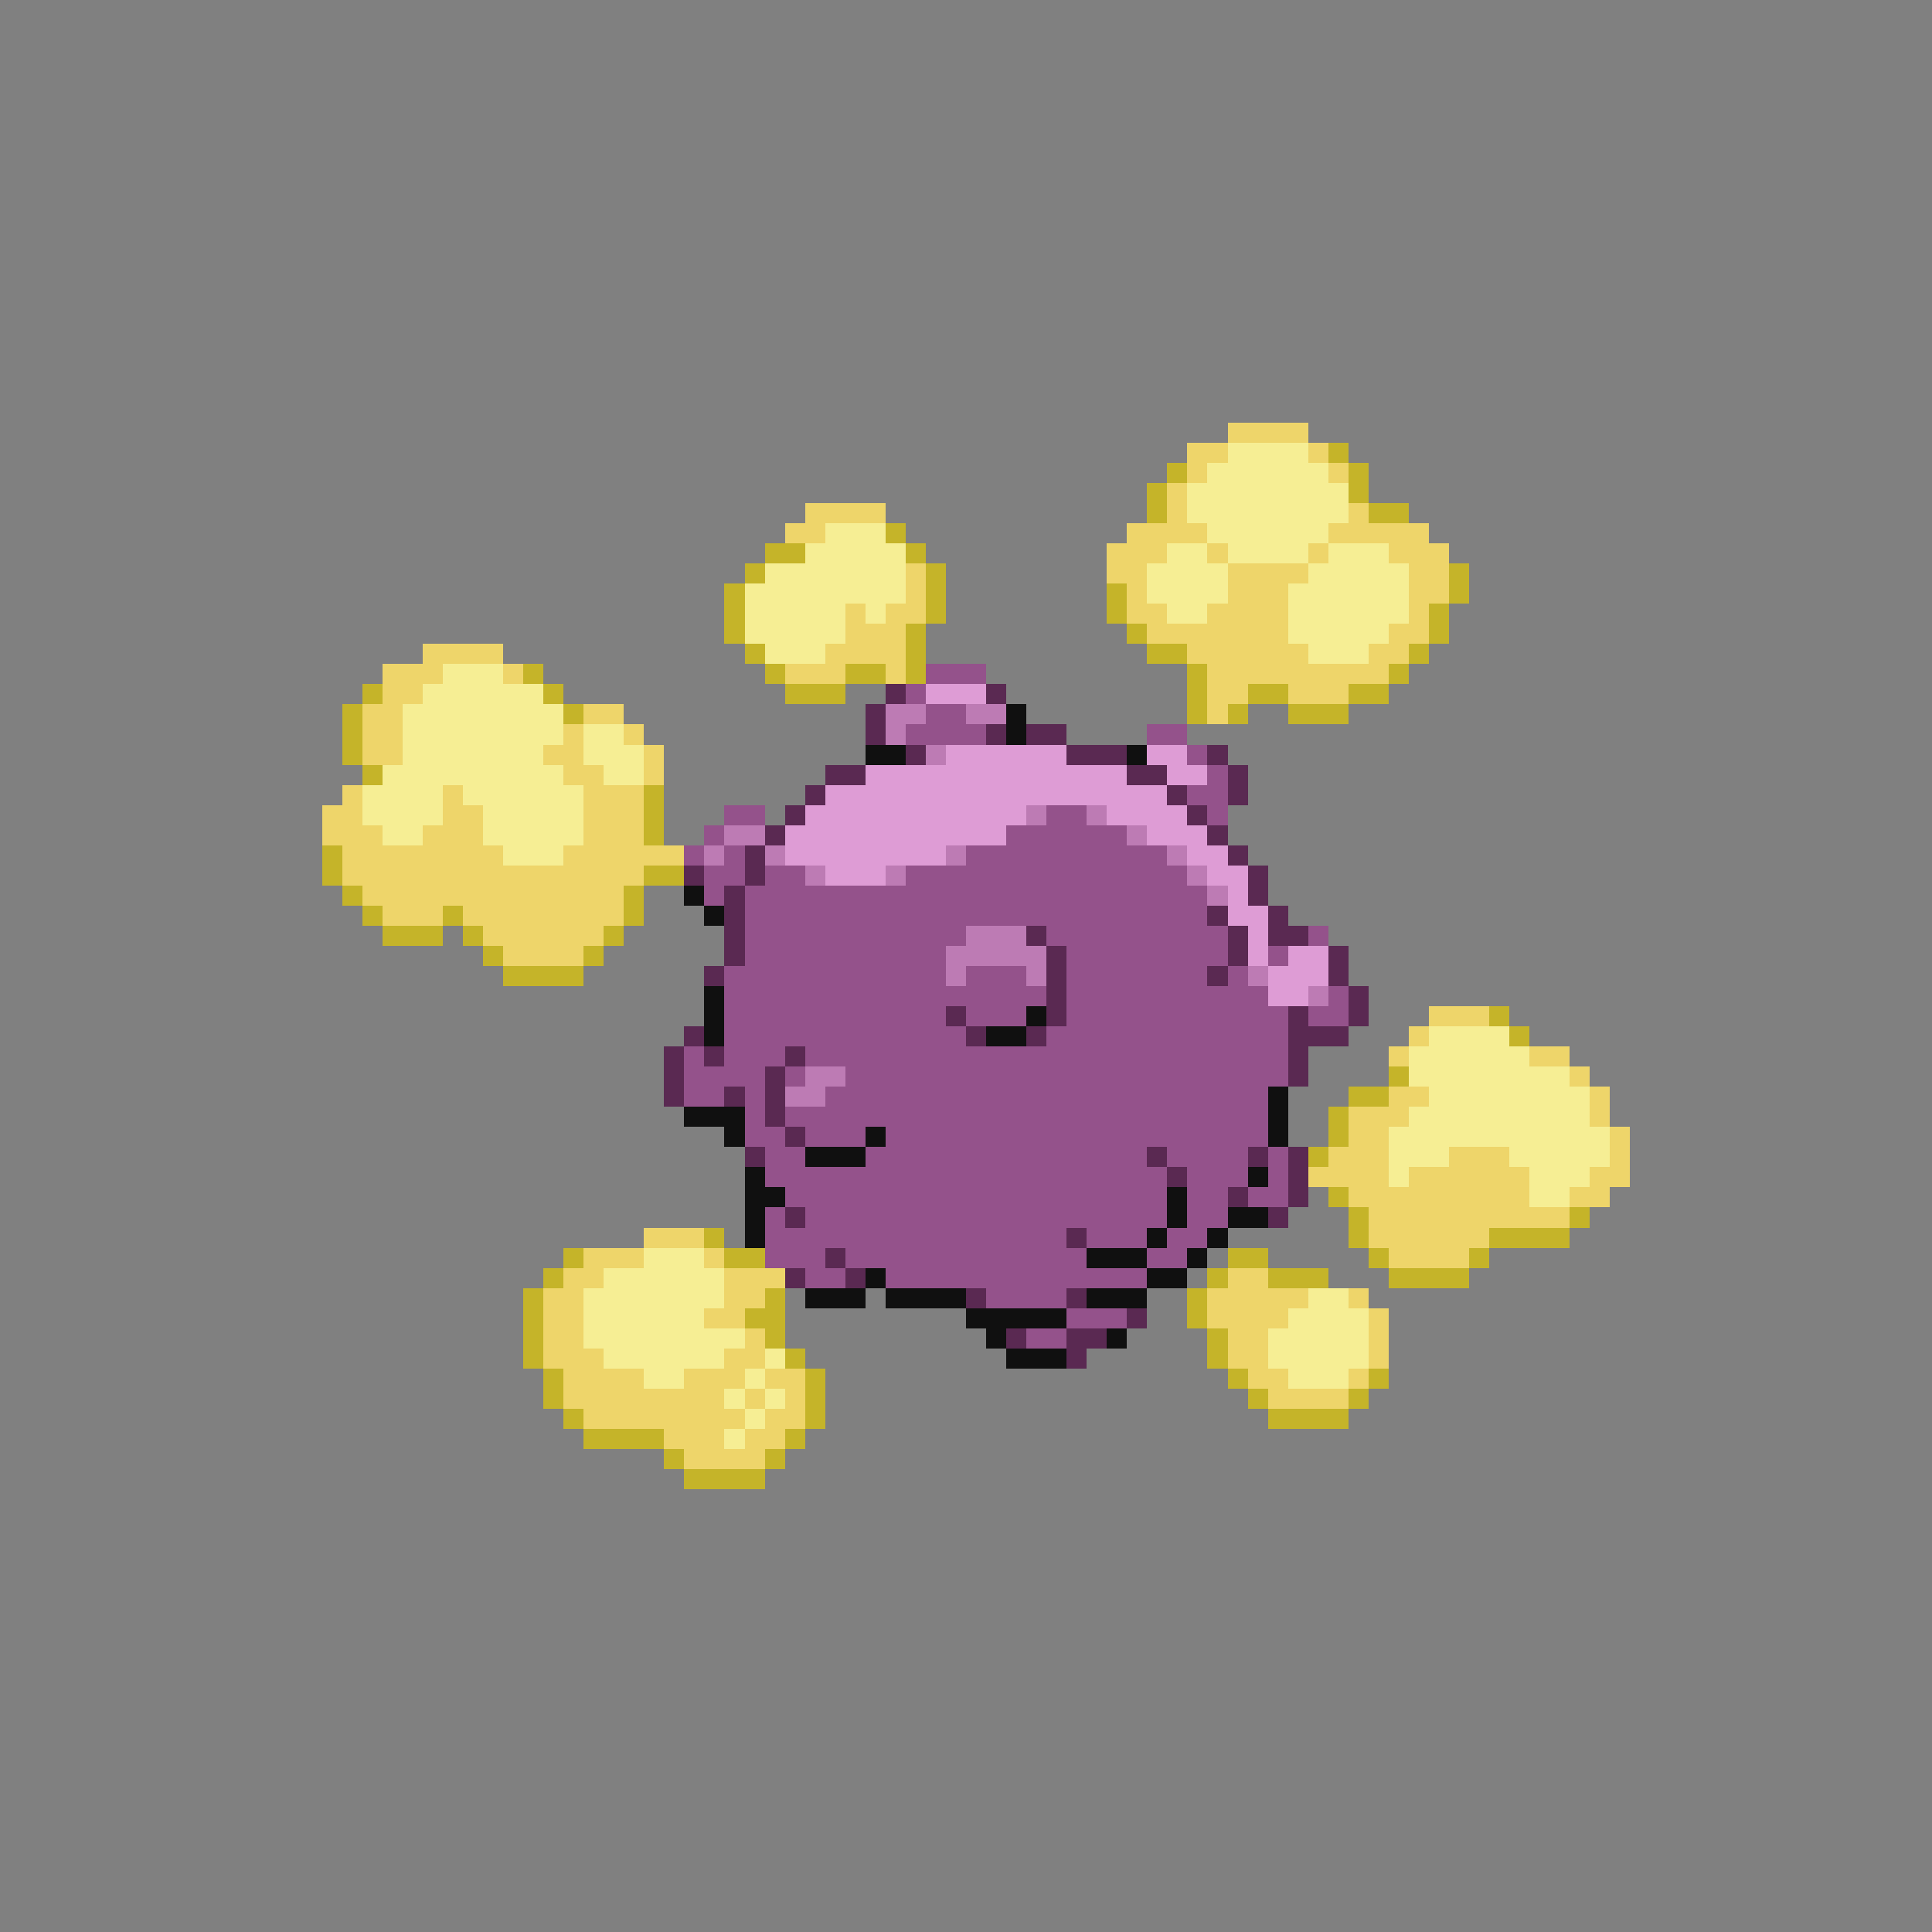 <svg xmlns="http://www.w3.org/2000/svg" viewBox="0 -0.5 96 96" shape-rendering="crispEdges">
<rect x="0" y="-0.5" width="96" height="96" fill="#808080" stroke="none"/>
<path stroke="#eed56a" d="M61 21h4M59 22h2M65 22h1M59 23h1M66 23h1M58 24h1M40 25h4M58 25h1M67 25h1M39 26h2M56 26h4M66 26h5M55 27h3M60 27h1M65 27h1M69 27h3M45 28h1M55 28h2M61 28h4M70 28h2M45 29h1M56 29h1M61 29h3M70 29h2M42 30h1M44 30h2M56 30h2M60 30h4M70 30h1M42 31h3M57 31h7M69 31h2M21 32h4M41 32h4M59 32h6M68 32h2M19 33h3M25 33h1M39 33h3M44 33h1M60 33h9M19 34h2M60 34h2M64 34h3M18 35h2M29 35h2M60 35h1M18 36h2M28 36h1M31 36h1M18 37h2M27 37h2M32 37h1M28 38h2M32 38h1M17 39h1M22 39h1M29 39h3M16 40h2M22 40h2M29 40h3M16 41h3M21 41h3M29 41h3M17 42h8M28 42h6M17 43h15M18 44h13M19 45h3M23 45h8M24 46h6M25 47h4M71 50h3M70 51h1M69 52h1M76 52h2M78 53h1M69 54h2M79 54h1M67 55h3M79 55h1M67 56h2M80 56h1M66 57h3M72 57h3M80 57h1M65 58h4M70 58h6M79 58h2M67 59h9M78 59h2M68 60h10M32 61h3M68 61h6M29 62h3M35 62h1M69 62h4M28 63h2M36 63h3M61 63h2M27 64h2M36 64h2M60 64h5M67 64h1M27 65h2M35 65h2M60 65h4M68 65h1M27 66h2M37 66h1M61 66h2M68 66h1M27 67h3M36 67h2M61 67h2M68 67h1M28 68h4M34 68h3M38 68h2M62 68h2M67 68h1M28 69h8M37 69h1M39 69h1M63 69h4M29 70h8M38 70h2M33 71h3M37 71h2M34 72h4" />
<path stroke="#f6ee94" d="M61 22h4M60 23h6M59 24h8M59 25h8M41 26h3M60 26h6M40 27h5M58 27h2M61 27h4M66 27h3M38 28h7M57 28h4M65 28h5M37 29h8M57 29h4M64 29h6M37 30h5M43 30h1M58 30h2M64 30h6M37 31h5M64 31h5M38 32h3M65 32h3M22 33h3M21 34h6M20 35h8M20 36h8M29 36h2M20 37h7M29 37h3M19 38h9M30 38h2M18 39h4M23 39h6M18 40h4M24 40h5M19 41h2M24 41h5M25 42h3M71 51h4M70 52h6M70 53h8M71 54h8M70 55h9M69 56h11M69 57h3M75 57h5M69 58h1M76 58h3M76 59h2M32 62h3M30 63h6M29 64h7M65 64h2M29 65h6M64 65h4M29 66h8M63 66h5M30 67h6M38 67h1M63 67h5M32 68h2M37 68h1M64 68h3M36 69h1M38 69h1M37 70h1M36 71h1" />
<path stroke="#c5b429" d="M66 22h1M58 23h1M67 23h1M57 24h1M67 24h1M57 25h1M68 25h2M44 26h1M38 27h2M45 27h1M37 28h1M46 28h1M72 28h1M36 29h1M46 29h1M55 29h1M72 29h1M36 30h1M46 30h1M55 30h1M71 30h1M36 31h1M45 31h1M56 31h1M71 31h1M37 32h1M45 32h1M57 32h2M70 32h1M26 33h1M38 33h1M42 33h2M45 33h1M59 33h1M69 33h1M18 34h1M27 34h1M39 34h3M59 34h1M62 34h2M67 34h2M17 35h1M28 35h1M59 35h1M61 35h1M64 35h3M17 36h1M17 37h1M18 38h1M32 39h1M32 40h1M32 41h1M16 42h1M16 43h1M32 43h2M17 44h1M31 44h1M18 45h1M22 45h1M31 45h1M19 46h3M23 46h1M30 46h1M24 47h1M29 47h1M25 48h4M74 50h1M75 51h1M69 53h1M67 54h2M66 55h1M66 56h1M65 57h1M66 59h1M67 60h1M78 60h1M35 61h1M67 61h1M74 61h4M28 62h1M36 62h2M61 62h2M68 62h1M73 62h1M27 63h1M60 63h1M63 63h3M69 63h4M26 64h1M38 64h1M59 64h1M26 65h1M37 65h2M59 65h1M26 66h1M38 66h1M60 66h1M26 67h1M39 67h1M60 67h1M27 68h1M40 68h1M61 68h1M68 68h1M27 69h1M40 69h1M62 69h1M67 69h1M28 70h1M40 70h1M63 70h4M29 71h4M39 71h1M33 72h1M38 72h1M34 73h4" />
<path stroke="#94528b" d="M46 33h3M45 34h1M46 35h2M45 36h4M57 36h2M59 37h1M60 38h1M59 39h2M36 40h2M52 40h2M60 40h1M35 41h1M50 41h6M34 42h1M36 42h1M48 42h10M35 43h2M38 43h2M45 43h14M35 44h1M37 44h23M37 45h23M37 46h11M52 46h9M65 46h1M37 47h10M53 47h8M63 47h1M36 48h11M48 48h3M53 48h7M61 48h1M36 49h16M53 49h10M66 49h1M36 50h11M48 50h3M53 50h11M65 50h2M36 51h12M52 51h12M34 52h1M36 52h3M40 52h24M34 53h4M39 53h1M42 53h22M34 54h2M37 54h1M41 54h22M37 55h1M39 55h24M37 56h2M40 56h3M44 56h19M38 57h2M43 57h14M58 57h4M63 57h1M38 58h20M59 58h3M63 58h1M39 59h19M59 59h2M62 59h2M38 60h1M40 60h18M59 60h2M38 61h15M54 61h3M58 61h2M38 62h3M42 62h12M57 62h2M40 63h2M44 63h13M49 64h4M53 65h3M51 66h2" />
<path stroke="#5a2952" d="M44 34h1M49 34h1M43 35h1M43 36h1M49 36h1M51 36h2M45 37h1M53 37h3M60 37h1M41 38h2M56 38h2M61 38h1M40 39h1M58 39h1M61 39h1M39 40h1M59 40h1M38 41h1M60 41h1M37 42h1M61 42h1M34 43h1M37 43h1M62 43h1M36 44h1M62 44h1M36 45h1M60 45h1M63 45h1M36 46h1M51 46h1M61 46h1M63 46h2M36 47h1M52 47h1M61 47h1M66 47h1M35 48h1M52 48h1M60 48h1M66 48h1M52 49h1M67 49h1M47 50h1M52 50h1M64 50h1M67 50h1M34 51h1M48 51h1M51 51h1M64 51h3M33 52h1M35 52h1M39 52h1M64 52h1M33 53h1M38 53h1M64 53h1M33 54h1M36 54h1M38 54h1M38 55h1M39 56h1M37 57h1M57 57h1M62 57h1M64 57h1M58 58h1M64 58h1M61 59h1M64 59h1M39 60h1M63 60h1M53 61h1M41 62h1M39 63h1M42 63h1M48 64h1M53 64h1M56 65h1M50 66h1M53 66h2M53 67h1" />
<path stroke="#de9cd5" d="M46 34h3M47 37h6M57 37h2M43 38h13M58 38h2M41 39h17M40 40h11M55 40h4M39 41h11M57 41h3M39 42h8M59 42h2M41 43h3M60 43h2M61 44h1M61 45h2M62 46h1M62 47h1M64 47h2M63 48h3M63 49h2" />
<path stroke="#bd7bb4" d="M44 35h2M48 35h2M44 36h1M46 37h1M51 40h1M54 40h1M36 41h2M56 41h1M35 42h1M38 42h1M47 42h1M58 42h1M40 43h1M44 43h1M59 43h1M60 44h1M48 46h3M47 47h5M47 48h1M51 48h1M62 48h1M65 49h1M40 53h2M39 54h2" />
<path stroke="#101010" d="M50 35h1M50 36h1M43 37h2M56 37h1M34 44h1M35 45h1M35 49h1M35 50h1M51 50h1M35 51h1M49 51h2M63 54h1M34 55h3M63 55h1M36 56h1M43 56h1M63 56h1M40 57h3M37 58h1M62 58h1M37 59h2M58 59h1M37 60h1M58 60h1M61 60h2M37 61h1M57 61h1M60 61h1M54 62h3M59 62h1M43 63h1M57 63h2M40 64h3M44 64h4M54 64h3M48 65h5M49 66h1M55 66h1M50 67h3" />
</svg>